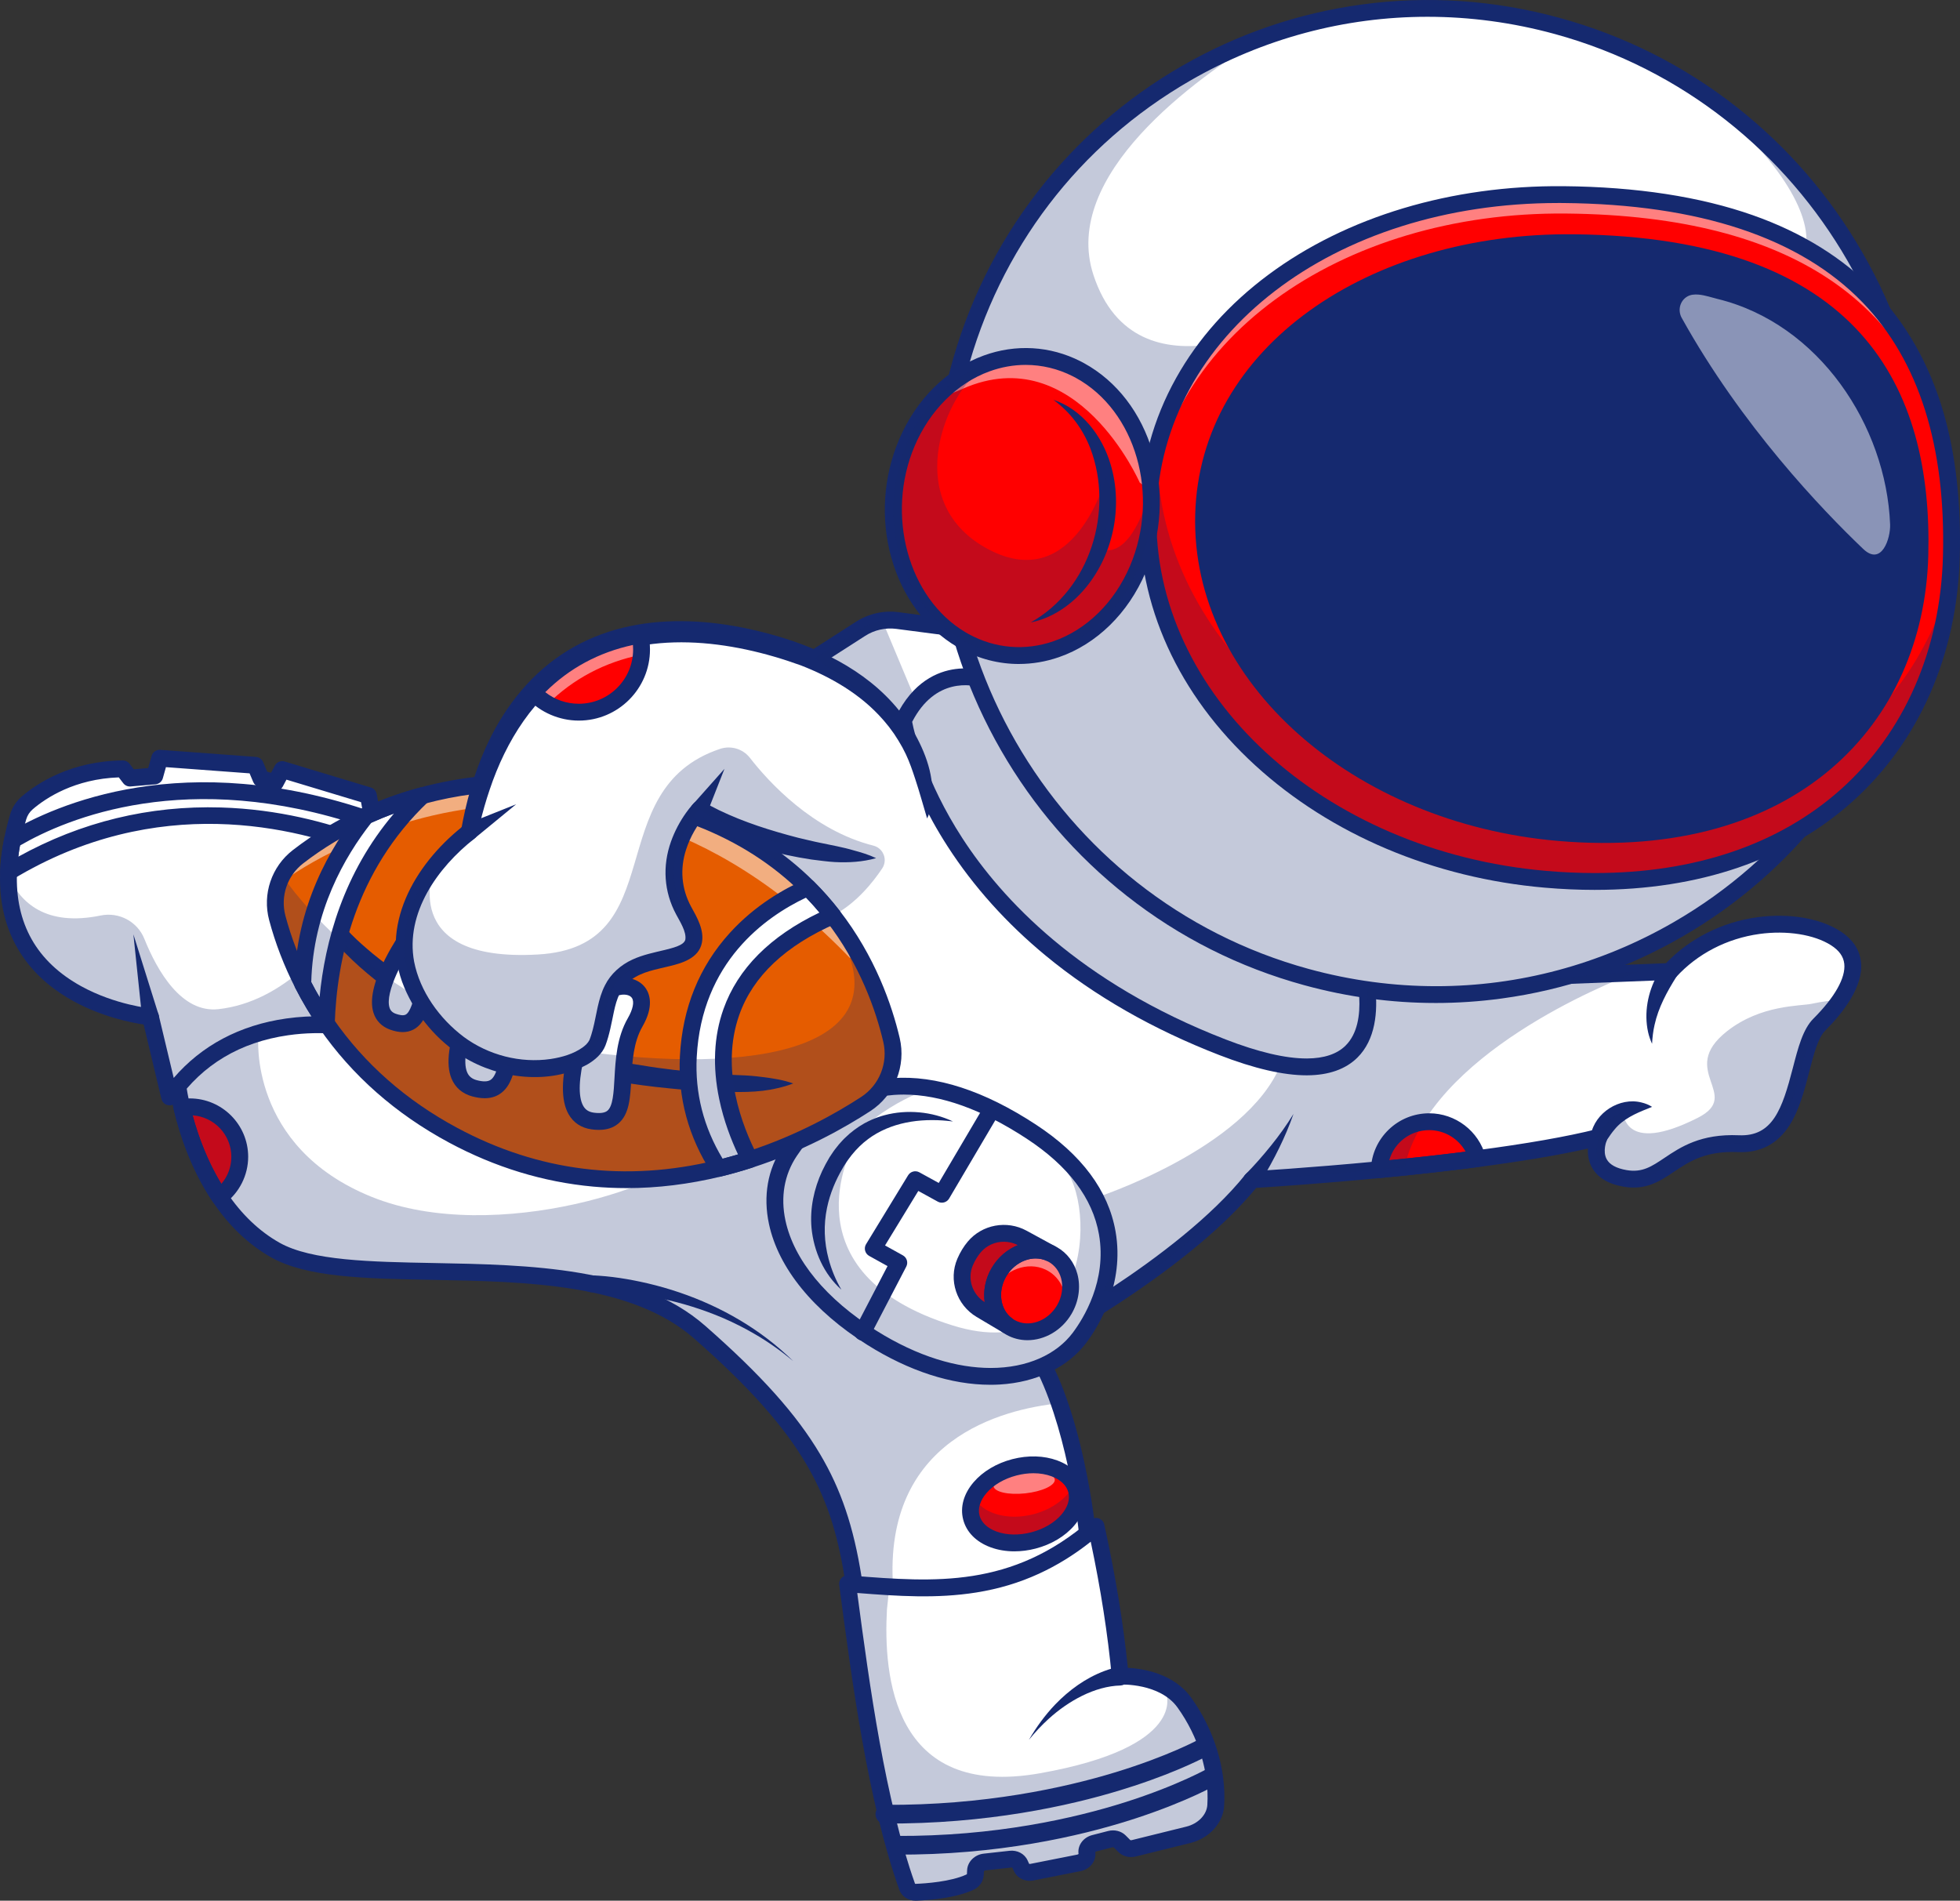 <svg xmlns="http://www.w3.org/2000/svg" viewBox="0 0 2908.75 2821.04" id="astronaut-playing-rugby">
  <rect x="0" y="0" width="2908.75" height="2821.04" fill="#333333" stroke="none"/>
  <path fill="#fff" d="M2730.84,1484.17c-8.89,13.11-19.94,25.66-30.9,36.62-37.86,37.86-22.08,180.88-119.89,176.68s-107.27,62.05-168.26,51.53c-61-10.52-38.91-61-38.91-61-1.88.47-3.78.94-5.7,1.4-49.12,11.88-111.01,21.96-174.57,30.29-36.23,4.76-73.02,8.95-108.27,12.59-12.7,1.31-25.2,2.56-37.41,3.72-105.31,10.09-188.83,14.91-188.83,14.91-50.48,62.82-128.33,122.28-195.39,166.98-71.93,47.98-131.46,78.98-131.46,78.98,4.42,6.57,8.62,13.53,12.61,20.82,10.93,19.92,20.28,42.19,28.25,65.09,31.93,91.67,41.78,193.29,41.78,193.29-138.53,143.01-326.34,81.67-344.91,75.13-.99-.35-1.49-.54-1.49-.54-21.14-141.86-66.15-230.44-229.15-373.46-163.01-143.02-506.9-52.58-629.74-121.89-35.24-19.89-62.17-48.39-82.66-78.92-31.97-47.6-48.26-100.16-55.97-132.71-4.57-19.33-6.12-31.6-6.12-31.6l3.61-12.91,25.16-89.96,592.48-338.11,408.9-54.48,970.57,333.69,102.97-4.06,58.63-2.31,51.89-2.04c58.48-64.26,144.08-78.82,203.69-65.94,16.49,3.55,31,9.22,42.39,16.51,8.19,5.25,14.17,11.04,18.26,17.25,14.61,22.11,5.49,49.31-11.55,74.44Z"></path>
  <path fill="red" d="M355.81,1716.93c0,24.36-11.74,45.97-29.88,59.48-31.97-47.6-48.26-100.16-55.97-132.71,3.82-.6,7.72-.92,11.7-.92,40.95,0,74.14,33.19,74.14,74.14Z"></path>
  <path fill="#15296f" d="M1325.38,2355.48l-56.4-4.27c-.99-.35-1.49-.54-1.49-.54-21.14-141.86-66.15-230.44-229.15-373.46-163.01-143.02-506.9-52.58-629.74-121.89-35.24-19.89-62.17-48.39-82.66-78.92-31.97-47.6-48.26-100.16-55.97-132.71-4.57-19.33-6.12-31.6-6.12-31.6l3.61-12.91c29.98-24.86,69.55-49.85,115.94-60.83,0,0-15.22,163.97,168.16,238.05,183.38,74.08,461.12-20.76,482.62-74.3l156.17-37.24s-25.47,312.43,353.51,352.83c10.93,19.92,20.28,42.19,28.25,65.09-84.93,8.76-261.6,53.28-246.73,272.69Z" opacity=".25"></path>
  <ellipse cx="1519.56" cy="2232.07" fill="red" rx="80.61" ry="56.08" transform="rotate(-14.56 1519.277 2231.765)"></ellipse>
  <ellipse cx="1519.99" cy="2200.69" fill="#fff" opacity=".5" rx="45.75" ry="15.77" transform="rotate(-6.15 1520.733 2201.7)"></ellipse>
  <path fill="#15296f" d="M1594.07,2202.95c-9.33,19.64-31.64,37.02-60.42,44.49-38.6,10.02-75.7-1.16-88.61-25.15-4.64,9.77-6.09,20.09-3.51,30.05,7.78,29.98,49.03,45.21,92.11,34.02,43.09-11.19,71.71-44.56,63.92-74.54-.81-3.12-2-6.07-3.51-8.86Z" opacity=".25"></path>
  <path fill="red" d="M2192.61,1719.69c-49.28,6.48-99.57,11.89-145.67,16.31,1.58-39.55,34.14-71.13,74.08-71.13,34.26,0,63.1,23.24,71.6,54.82Z"></path>
  <path fill="#15296f" d="M1386.94,2382.35c-.33,0-.66,0-.99,0-69.83-.18-120.76-19.18-122.89-19.99-4.23-1.6-7.27-5.37-7.93-9.85-19.57-131.31-58.23-219.55-225.04-365.91-92.91-81.52-249.47-84.44-387.61-87.01-100.36-1.87-187.04-3.49-240.03-33.38-33.44-18.87-62.67-46.74-86.9-82.84-32.37-48.19-49.27-100.99-57.75-136.79-4.68-19.76-6.29-32.39-6.36-32.92-.21-1.65-.08-3.33.36-4.93l28.76-102.87c.89-3.17,2.99-5.86,5.84-7.49l592.48-338.11c1.4-.8,2.94-1.32,4.54-1.53l408.9-54.48c1.92-.26,3.88-.06,5.71.57l968.35,332.93,206.01-8.12c35.19-36.81,83-60.96,135.24-68.19,46.93-6.49,92.99,1.18,123.21,20.52,18.53,11.86,28.95,27.3,30.97,45.88,3.94,36.34-26.68,75.41-53.06,101.79h0c-10.75,10.75-17.09,35.3-23.8,61.3-6.81,26.38-14.53,56.28-29.14,79.15-17.8,27.87-43.49,41.29-76.33,39.88-48.54-2.08-72.38,13.91-95.44,29.37-20.31,13.62-41.3,27.7-74.41,21.99-23.2-4-39.13-13.77-47.35-29.04-5.04-9.36-6.16-19.18-5.71-27.57-42.95,9.68-97.44,18.87-162.38,27.38-43.94,5.78-93.09,11.28-146.11,16.36-89.09,8.53-163.44,13.36-183.8,14.61-44.32,53.76-112.26,110.96-202.01,170.1-49.76,32.78-93.16,57.31-113.31,68.35,24.46,40.74,44.67,97.32,60.12,168.47,12.56,57.8,17.02,102.99,17.21,104.88.35,3.65-.91,7.27-3.46,9.9-34.62,35.74-75.14,62.07-120.44,78.26-35.86,12.82-74.71,19.31-115.49,19.31ZM1278.69,2341.25c15.63,4.91,56.85,16.09,108.2,16.1h.05c84.77,0,156.69-28.86,213.88-85.82-3.66-31.51-23.9-184.43-79.93-267.68-1.99-2.95-2.62-6.61-1.74-10.06.88-3.45,3.18-6.36,6.34-8.01,2.2-1.15,221.11-116.08,322.88-242.7,2.21-2.76,5.49-4.45,9.02-4.65.83-.05,84.52-4.93,188.37-14.88,52.72-5.05,101.58-10.52,145.24-16.26,74.16-9.72,134.34-20.29,178.87-31.42,4.62-1.15,9.5.42,12.58,4.06,3.08,3.64,3.82,8.71,1.91,13.08-.04.09-6.46,15.59.06,27.53,4.42,8.09,14.35,13.52,29.52,16.14,23.25,4.01,37.08-5.27,56.24-18.12,23.93-16.05,53.72-36.02,110.44-33.58,49.99,2.11,64.18-38.32,80.18-100.3,7.59-29.39,14.76-57.15,30.33-72.73h0c31.83-31.83,48.12-60.74,45.88-81.42-1.17-10.83-7.58-19.83-19.59-27.52-24.98-15.99-65.72-22.43-106.31-16.81-48.27,6.68-92.23,29.45-123.79,64.13-2.25,2.48-5.41,3.94-8.75,4.08l-213.49,8.41c-1.54.06-3.09-.17-4.56-.67l-967.78-332.73-403.56,53.76-585.9,334.35-26.67,95.39c.66,4.35,2.33,14.35,5.54,27.89,8,33.79,23.9,83.53,54.18,128.62,22.03,32.83,48.42,58.06,78.43,75,47.48,26.79,135.27,28.42,228.21,30.16,142.42,2.66,303.84,5.67,403.63,93.22,82.86,72.7,135.38,131.36,170.28,190.19,31.3,52.75,49.96,107.91,61.83,183.25ZM2699.94,1520.79h0,0Z"></path>
  <path fill="#fff" d="M1493.28,1031.93l-189.35,93.44-153.96-110.48,59.92-38.46,67.38-43.23c9.8-6.28,20.75-10.35,32.1-12.01,7.37-1.1,14.91-1.18,22.42-.2l126.89,16.57,34.6,94.36Z"></path>
  <path fill="#15296f" d="M1303.93,1137.87c-2.57,0-5.13-.79-7.29-2.34l-153.96-110.48c-3.37-2.41-5.32-6.34-5.21-10.48s2.26-7.96,5.74-10.2l127.3-81.69c18.62-11.95,40.95-16.95,62.89-14.09l126.89,16.57c4.62.6,8.51,3.72,10.12,8.09l34.6,94.36c2.2,6-.48,12.69-6.2,15.51l-189.35,93.44c-1.75.86-3.64,1.29-5.53,1.29ZM1172.22,1015.47l132.91,95.37,172.56-85.15-28.13-76.71-119.38-15.59c-16.1-2.1-32.49,1.57-46.15,10.34l-111.8,71.75Z"></path>
  <path fill="#fff" d="M551.56,1207.23l-.8,10.51-3.04,39.99-4.91,64.6-15.47,203.27v.05s-.23-.05-.68-.14c-9.82-1.98-123.86-23-217.19,43.82-20.74,14.84-40.45,34.02-57.77,58.71l-4.2-17.56-24.2-101.27s-213.77-19.02-210.77-209.05c.03-1.94.08-3.9.16-5.88.56-14.73,2.41-30.48,5.74-47.28,2.17-11.01,4.98-22.48,8.48-34.43,2.4-8.22,7.18-15.56,13.7-21.13,19.62-16.74,67.45-49.53,141.73-50.31l10.46,13.67,36.81-3.15,7.36-26.29,141.97,10.52,8.41,19.98,21.23,5.67,10.32-19.34,127.83,38.6,4.82,26.44Z"></path>
  <path fill="#15296f" d="M542.81,1322.34l-15.47,203.27h0c-45.32-5.73-127.19-5.69-217.87,43.74-20.32,11.06-41.08,24.62-61.96,41.15l-24.2-101.27s-213.77-19.02-210.77-209.05c17.79,39.89,55.86,75.25,136.82,58.63,27.17-5.58,54.52,8.88,64.87,34.62,18.99,47.23,55.02,110.6,110.1,104.37,95.25-10.76,168.13-92.4,218.49-175.46Z" opacity=".25"></path>
  <path fill="#15296f" d="M12.69,1306.8c-2.19,0-4.39-.58-6.35-1.73-3.96-2.33-6.32-6.65-6.14-11.24.59-15.69,2.6-32.26,5.97-49.24.69-3.46,2.81-6.48,5.84-8.29,69.63-41.73,261.93-128.23,542.86-30.36,5.35,1.86,8.78,7.1,8.35,12.75l-3.04,39.99c-.3,3.98-2.49,7.58-5.88,9.68-3.39,2.1-7.58,2.46-11.28.96-103.88-42.12-310.06-93.5-523.87,35.68-1.99,1.2-4.23,1.8-6.46,1.8ZM29.66,1254.91c-1.01,5.61-1.87,11.15-2.55,16.61,93.38-51.66,194.46-76.22,300.84-73.06,85.74,2.55,158.57,22.76,208.59,41.5l1.03-13.52c-259.79-87.34-438.35-11.87-507.9,28.48Z"></path>
  <path fill="#15296f" d="M251.7,1640.56c-.78,0-1.56-.07-2.34-.22-4.83-.92-8.67-4.59-9.81-9.37l-26.38-110.42c-18.24-2.69-61.17-11.1-103.99-34.5C57.17,1457.63-3.95,1401.21.2,1293.82c.59-15.68,2.6-32.25,5.97-49.23,2.24-11.37,5.18-23.32,8.74-35.51,3.08-10.56,9.16-19.94,17.59-27.13,22.93-19.56,72.86-52.5,149.71-53.3.04,0,.09,0,.13,0,3.89,0,7.56,1.81,9.93,4.9l6.3,8.23,21.35-1.83,5.03-17.95c1.6-5.73,7.02-9.54,12.96-9.1l141.97,10.52c4.68.35,8.78,3.29,10.6,7.62l6.04,14.33,5.73,1.53,5.65-10.59c2.8-5.26,8.93-7.81,14.64-6.08l127.83,38.6c4.49,1.36,7.84,5.11,8.68,9.73l4.82,26.44c.19,1.05.25,2.12.17,3.19l-24.22,318.43c-.27,3.61-2.1,6.92-5,9.08-2.9,2.16-6.59,2.96-10.13,2.19-.41-.09-43.34-9.12-97.17-1.36-71.09,10.24-126.8,43.46-165.57,98.73-2.37,3.37-6.21,5.32-10.23,5.32ZM176.28,1153.79c-65.43,2.34-107.82,30.34-127.55,47.18-4.71,4.02-8.1,9.25-9.82,15.12-3.35,11.47-6.12,22.69-8.21,33.35-3.12,15.72-4.97,30.96-5.52,45.34-2.92,75.7,29.15,132.55,95.32,168.98,50.71,27.92,103.39,32.98,103.92,33.03,5.34.49,9.79,4.33,11.04,9.54l22.35,93.54c20.65-23.98,45.05-43.53,72.79-58.28,28.25-15.02,59.96-25.09,94.24-29.93,39.53-5.58,73.07-2.92,91.07-.52l23.06-303.23-3.16-17.34-110.7-33.42-5.49,10.29c-2.73,5.13-8.64,7.69-14.25,6.19l-21.23-5.67c-3.73-1-6.8-3.66-8.3-7.23l-5.44-12.93-124.14-9.2-4.6,16.44c-1.41,5.02-5.78,8.64-10.97,9.08l-36.81,3.16c-4.25.36-8.4-1.47-10.99-4.86l-6.6-8.63Z"></path>
  <path fill="#fff" d="M1465,1010.09s-79.84-32.33-124.32,59.39c0,0,45.71,319.22,473.77,484.96,299.14,115.82,199.47-152.04,199.47-152.04,0,0-277.53,19.81-548.93-392.32Z"></path>
  <path fill="#15296f" d="M1465,1010.09s-79.84-32.33-124.32,59.39c0,0,45.71,319.22,473.77,484.96,299.14,115.82,199.47-152.04,199.47-152.04,0,0-277.53,19.81-548.93-392.32Z" opacity=".25"></path>
  <path fill="#15296f" d="M1939,1596c-34.4,0-77.81-10.06-129.06-29.9-98.89-38.29-185.71-87.99-258.06-147.71-58.04-47.92-106.94-102.35-145.33-161.79-65.67-101.65-77.75-181.97-78.24-185.34-.35-2.47.04-4.98,1.13-7.23,25.4-52.38,62.11-67.54,88.44-71.03,28.46-3.77,50.88,5.12,51.82,5.5,2.35.95,4.35,2.59,5.75,4.71,138.55,210.39,278.19,304.38,370.93,346.19,99.28,44.75,166,40.59,166.66,40.54,5.53-.4,10.67,2.91,12.61,8.11,1.78,4.8,43.09,118.1-11.26,171.73-17.43,17.2-42.43,26.03-74.31,26.22-.35,0-.71,0-1.07,0ZM1353.71,1071.39c3.17,16.61,19.21,87.49,74.61,172.84,58.28,89.77,173.36,214.43,390.65,298.56,48.35,18.72,88.72,28.21,120.01,28.21.3,0,.6,0,.9,0,25.13-.15,44.28-6.54,56.91-18.99,35.69-35.18,16-111.66,8.16-136.95-23.17-.3-85.14-5.13-168.85-42.87-61.1-27.54-121.35-67.08-179.06-117.52-70.93-62-138.25-140.75-200.13-234.14-14.33-4.34-68.92-15.61-103.21,50.86Z"></path>
  <path fill="#fff" d="M1602.02,1985.62c-47.32,63.1-167.21,88.34-308.03,0-137.5-86.26-172.58-200.87-122.1-276.58,44.32-66.46,103.59-98.06,172.54-96.91,56.49.93,119.49,23.81,186.07,67.46,32.99,21.63,57.6,44.51,75.41,67.78,67.96,88.75,37.19,183.46-3.9,238.25Z"></path>
  <path fill="#15296f" d="M1602.02,1985.62c-47.32,63.1-167.21,88.34-308.03,0-137.5-86.26-172.58-200.87-122.1-276.58,44.32-66.46,103.59-98.06,172.54-96.91l30.95,5.35s-100.01,32.85-139.4,116.63l29.6-32s-102.67,187.19,148.6,265.26c209.38,65.05,216.75-196.81,156.8-243.08l34.93,23.08c67.96,88.75,37.19,183.46-3.9,238.25Z" opacity=".25"></path>
  <path fill="red" d="M1579.51,1943.68c-17.42,29.81-53.28,41.59-80.09,26.31-1.42-.82-2.8-1.69-4.11-2.62-23.44-16.54-29.37-50.82-12.87-79.05,16.63-28.46,50.06-40.49,76.38-28.23,1.25.58,2.49,1.22,3.72,1.92,26.81,15.29,34.41,51.86,16.98,81.67Z"></path>
  <path fill="#fff" d="M1475.07,1912.51c16.63-28.46,50.06-40.49,76.38-28.23,1.25.58,2.49,1.22,3.72,1.92,18.98,10.82,28.32,32.31,25.97,54.52,15.27-29.23,7.32-63.92-18.61-78.71-1.22-.7-2.46-1.34-3.72-1.92-26.32-12.26-59.75-.23-76.38,28.23-5.1,8.72-8.05,18.01-9.01,27.18.52-1,1.07-2,1.65-2.99Z" opacity=".5"></path>
  <path fill="red" d="M1482.44,1888.32c-16.5,28.23-10.57,62.51,12.87,79.05l-39.52-23.47c-24.53-14.56-34.69-44.77-23.5-70.78,3.65-8.48,8.18-15.95,13.6-22.4,17.51-20.81,47.63-26.2,71.61-13.14l41.31,22.51c-26.32-12.26-59.75-.23-76.38,28.23Z"></path>
  <path fill="#15296f" d="M1482.44,1888.32c-16.5,28.23-10.57,62.51,12.87,79.05l-39.52-23.47c-24.53-14.56-34.69-44.77-23.5-70.78,3.65-8.48,8.18-15.95,13.6-22.4,17.51-20.81,47.63-26.2,71.61-13.14l41.31,22.51c-26.32-12.26-59.75-.23-76.38,28.23Z" opacity=".25"></path>
  <path fill="#15296f" d="M1469.64,2055.3c-57.72,0-120.41-20.27-182.29-59.09-80.21-50.32-132.1-114.04-146.13-179.42-8.95-41.71-1.94-81.37,20.27-114.68l10.4,6.93-10.4-6.93c20.87-31.3,45.45-55.84,73.07-72.94,27.32-16.91,57.78-26.67,90.53-29.01,64.05-4.57,135.47,18.64,212.27,68.99,67.76,44.43,107.53,97.79,118.18,158.61,13.76,78.53-25.85,141.81-43.53,165.38-27.03,36.04-73.77,58.56-128.22,61.77-4.68.28-9.41.41-14.17.41ZM1341.1,1624.58c-4.79,0-9.53.17-14.23.5-58.52,4.18-107.16,34.76-144.58,90.89-18.38,27.56-24.13,60.61-16.63,95.57,12.59,58.73,60.53,116.79,134.97,163.49,62.07,38.94,120.49,55.31,169.61,55.32,54.64,0,97.79-20.25,121.78-52.23,15.72-20.96,50.98-77.15,38.9-146.06-9.42-53.74-45.51-101.53-107.27-142.02-66.32-43.48-127.65-65.46-182.55-65.46Z"></path>
  <path fill="#e55c00" d="M1284.91,1638.54c-38.43,25.06-98.1,58.57-171.99,82.46-14.87,4.82-30.32,9.23-46.29,13.11-112.38,27.32-250.47,28.04-394.27-49.26-88.08-47.35-147.71-107.49-188.06-165.74-13.79-19.91-25.31-39.59-34.96-58.47-19.09-37.39-30.75-71.61-37.82-98.1-4.88-18.29-3.55-37.21,3.09-54.1,3.98-10.13,9.86-19.53,17.48-27.63,3.09-3.31,6.49-6.4,10.16-9.24,23.68-18.33,57.43-40.75,100.84-60.56,24.85-11.35,52.87-21.83,83.96-30.21,103.68-27.89,241.69-32.29,411.27,33.44,68.04,26.38,120.4,62.85,160.68,102.98,13.67,13.62,25.95,27.67,36.98,41.88.9,1.16,1.8,2.32,2.67,3.49,11.13,14.64,20.95,29.43,29.6,44.1,29.94,50.7,46.07,100.01,54.72,136.64,8.64,36.61-6.56,74.68-38.07,95.22Z"></path>
  <path fill="#fff" d="M1268.27,1406.68l-6.65,15.51c-415.59-432.5-838.4-116.57-838.4-116.57l8.88-24.81c3.09-3.31,6.49-6.4,10.16-9.24,23.68-18.33,57.43-40.75,100.84-60.56,24.85-11.35,52.87-21.83,83.96-30.21,103.68-27.89,241.69-32.29,411.27,33.44,68.04,26.38,120.4,62.85,160.68,102.98,13.67,13.62,25.95,27.67,36.98,41.88.9,1.16,1.8,2.32,2.67,3.49,11.13,14.64,20.95,29.43,29.6,44.1Z" opacity=".5"></path>
  <path fill="#15296f" d="M514,1378.94c9.67,10.66,20.48,20.58,31.43,29.94,10.73,9.33,23.31,19.06,34.89,27.42,61.53,44.79,131.42,78.33,203.2,103.31,47.59,16.24,96.91,28.78,146.44,37.82,0,0,5.52,1.05,5.52,1.05,0,0,2.76.53,2.76.53,4.18.66,10.16,1.58,13.88,2.17,30.27,5.16,64.4,8.85,94.95,11.57,0,0,2.81.27,2.81.27,0,0,2.81.18,2.81.18,12.74.69,32.29,2.29,45.04,2.6,11.34.35,22.57,1.22,33.86,2.77,15.44,1.82,30.58,4.23,45.57,9.51-7.5,3.04-15.08,5.07-22.68,6.85-29.6,7.35-61.63,6.12-91.9,5.02-2.97-.11-11.9-.37-14.39-.46-18.19-1.27-36.45-2.03-54.58-4.1-109.23-10.42-218-37.47-316.74-85.92-29.42-14.5-58.38-31.12-85.42-49.69-15.61-10.56-32.12-23-46.52-35.16-14.97-12.58-29.37-26.04-42.45-40.59-2.73-3.09-5.37-6.11-7.97-9.44-4.24-5.45-3.25-13.3,2.19-17.53,5.36-4.18,13.04-3.24,17.31,1.89h0Z"></path>
  <path fill="#fff" d="M1112.93 1721c-14.87 4.82-30.32 9.23-46.29 13.11-26.52-41.09-48.74-96.84-45.13-165.99 8.21-156.95 121.4-226.12 177.51-250.9 13.67 13.62 25.95 27.67 36.98 41.88-232.77 101.42-157.06 296.24-123.06 361.9ZM627.07 1180.79c-113.12 107.26-139.81 244.35-142.76 338.32-13.79-19.91-25.31-39.59-34.96-58.47 1.96-110.12 50.24-195.09 93.75-249.63 24.85-11.35 52.87-21.83 83.96-30.21ZM876.38 1500.81s-66.25 153.54 3.15 163.01 26.29-82.66 63.1-146.49c36.81-63.84-44.17-72.25-66.25-16.51ZM721.45 1453.14s-84.88 144.09-17.19 162.13 36.39-78.74 80.87-137.49c44.48-58.75-34.82-77.19-63.68-24.64ZM608.06 1386.55s-78.37 110.73-24.87 129.89c53.49 19.17 34.75-61.18 74.68-105.66 39.93-44.48-22.92-64.76-49.81-24.23Z"></path>
  <path fill="#15296f" d="M1284.91,1638.54c-38.43,25.06-98.1,58.57-171.99,82.46-14.87,4.82-30.32,9.23-46.29,13.11-112.38,27.32-250.47,28.04-394.27-49.26-88.08-47.35-147.71-107.49-188.06-165.74-13.79-19.91-25.31-39.59-34.96-58.47-19.09-37.39-30.75-71.61-37.82-98.1-4.88-18.29-3.55-37.21,3.09-54.1l8.6-2.82s139.24,206.23,406.36,249.35c267.12,43.12,504.79,10.52,421.71-157.75-8.7-17.6-12.6-28.76-12.63-34.64,49.59,65.19,73.17,133.51,84.32,180.74,8.64,36.61-6.56,74.68-38.07,95.22Z" opacity=".25"></path>
  <path fill="#15296f" d="M888.84 1677c-3.46 0-7.12-.26-10.99-.79-15.14-2.06-26.93-9.87-34.1-22.58-11.43-20.24-11.14-53.33.85-98.34 8.26-30.99 19.13-56.69 20.23-59.26 9.86-24.71 31.69-42.19 55.65-44.54 16.45-1.62 30.81 4.46 38.42 16.25 5.27 8.18 11.58 26.31-5.43 55.81-13.54 23.48-15.14 52.4-16.56 77.92-1.57 28.24-2.92 52.63-19.55 66.35-7.43 6.13-16.82 9.16-28.51 9.16ZM887.86 1505.76c-.17.41-11.17 26.09-19.18 56.25-9.89 37.25-11.01 65.43-3.16 79.33 3.32 5.88 8.31 9.08 15.7 10.09 9.53 1.3 16.33.33 20.22-2.88 8.19-6.76 9.31-27.01 10.5-48.45 1.49-26.91 3.35-60.39 19.86-89.03 7.47-12.96 9.75-24.09 6.08-29.78-2.43-3.76-8.03-5.61-14.97-4.92-11.24 1.1-27.12 9.37-34.92 29.04-.05.12-.09.23-.14.35h0ZM876.38 1500.81h.01-.01ZM719.27 1629.99c-5.57 0-11.63-.88-18.23-2.64-14.76-3.93-25.49-13.15-31.02-26.65-8.81-21.51-4.41-54.3 13.1-97.46 12.05-29.71 26.05-53.86 27.46-56.27 12.86-23.29 36.68-37.92 60.77-37.25 16.52.45 30.02 8.27 36.09 20.92 4.21 8.77 8.21 27.54-12.35 54.7-16.36 21.61-21.56 50.11-26.14 75.25-5.08 27.82-9.46 51.85-27.67 63.4-6.33 4.01-13.62 6.01-22.01 6.01ZM732.22 1459.49c-.22.38-14.33 24.49-26.04 53.42-14.46 35.73-19.08 63.54-13.02 78.32 2.56 6.24 7.11 10.04 14.32 11.97 9.29 2.48 16.16 2.37 20.42-.33 8.97-5.68 12.61-25.64 16.46-46.77 4.84-26.51 10.85-59.5 30.81-85.85 9.03-11.93 12.67-22.69 9.74-28.79-1.94-4.04-7.26-6.56-14.24-6.75-11.31-.35-28.08 5.91-38.26 24.46-.06.11-.12.22-.19.33h0ZM721.45 1453.14h.01-.01ZM597.69 1531.87c-5.71 0-11.92-1.22-18.72-3.66-12.39-4.44-20.94-13.14-24.73-25.16-5.86-18.59-.03-45.4 17.34-79.68 11.77-23.24 24.74-41.87 26.17-43.9 12.46-18.67 33.58-29.27 53.85-27.01 14.22 1.58 25.33 9.38 29.7 20.86 3 7.88 5.16 24.31-14.14 45.8-14.31 15.94-20.37 38.34-25.71 58.1-5.88 21.74-11.43 42.27-27.85 50.85-4.84 2.53-10.12 3.79-15.92 3.79ZM618.26 1393.77h0c-19.32 27.34-47.32 79.15-40.18 101.78 1.43 4.52 4.3 7.33 9.31 9.13 4.61 1.65 10.88 3.2 14.64 1.24 6.72-3.51 11.07-19.63 15.29-35.21 5.77-21.34 12.95-47.91 31.24-68.28 8.85-9.85 10.58-17.04 9.38-20.19-.96-2.51-4.45-4.4-9.11-4.92-8.44-.94-21.46 2.73-30.36 16.14-.07.1-.14.21-.21.31ZM608.06 1386.55h0 0Z"></path>
  <path fill="#15296f" d="M929.69,1763.4c-16.63,0-33.15-.75-49.55-2.24-73.69-6.72-145.6-28.69-213.7-65.3-79.21-42.58-143.95-99.65-192.41-169.63-13.18-19.03-25.23-39.18-35.81-59.9-16.59-32.49-29.63-66.32-38.76-100.56-10.33-38.71,3.47-79.56,35.16-104.08,31.14-24.1,65.9-44.98,103.3-62.05,27.52-12.57,56.42-22.97,85.9-30.91,58.91-15.85,121.09-22.17,184.84-18.8,75.57,4,154.37,21.71,234.2,52.66,63.89,24.76,119.4,60.35,164.99,105.78,13.49,13.44,26.28,27.93,38.03,43.07,53.05,68.34,77.83,140.51,89.28,189.02,9.82,41.6-7.62,85.23-43.41,108.56h0c-37.88,24.71-98.99,59.31-174.97,83.88-15.6,5.05-31.48,9.55-47.19,13.37-46.93,11.41-93.8,17.15-139.89,17.15ZM775.47,1173.96c-49.83,0-98.27,6.3-145.16,18.91-28.15,7.59-55.75,17.52-82.02,29.51-35.66,16.28-68.76,36.15-98.38,59.08-23.71,18.34-34.03,48.9-26.3,77.86,8.68,32.54,21.09,64.72,36.87,95.64,10.08,19.73,21.55,38.92,34.1,57.04,46.19,66.7,108,121.16,183.7,161.85,120.55,64.8,250.22,80.99,385.4,48.12,15.11-3.67,30.38-8,45.4-12.86,73.37-23.72,132.4-57.16,169.01-81.04,0,0,0,0,0,0,26.99-17.59,40.14-50.49,32.73-81.87-10.88-46.09-34.41-114.64-84.7-179.44-11.1-14.31-23.18-28-35.92-40.69-43.13-42.97-95.74-76.67-156.38-100.18-89.26-34.6-175.69-51.94-258.35-51.94Z"></path>
  <path fill="#fff" d="M1375.91,1214.76l-65.74,51.13-9.98,7.76c-184.04-11.57-261.86-72.56-261.86-72.56,0,0-69.41,72.56-21.19,155.12,42.9,73.45-32.44,57.31-77.66,81.5-45.22,24.19-36.81,67.31-52.58,109.37s-157.75,73.62-245.03-35.76c-73.14-91.65-36.69-174.41,2.85-225.02,25.28-32.35,51.84-51.56,51.84-51.56,17.15-87.64,49.21-157.19,94.82-206.9,41.74-45.49,94.84-74.38,158.25-85.31,58.55-10.11,125.9-4.89,201.24,16.68,246.09,70.46,225.05,255.55,225.05,255.55Z"></path>
  <path fill="#15296f" d="M1309.28,1288.85c-14.75,22.13-39.26,52.08-72.69,69.91-26.88-33.84-85.83-93.94-200.33-155.34,1.3-1.54,2.07-2.33,2.07-2.33,0,0,77.82,61,261.86,72.56l9.98-7.76c3.83,6.87,3.98,15.64-.89,22.96Z" opacity=".25"></path>
  <ellipse cx="2124.84" cy="744.32" fill="#fff" rx="725.68" ry="732.8" transform="rotate(-24.35 2125.046 744.334)"></ellipse>
  <path fill="#15296f" d="M2507.08,124.67s0,0,0,0c255.15,200.9,202.22,343.19,16.09,269.07-186.13-74.12-601.71,74.42-601.71,74.42,0,0-234.81,135.11-298.77-60.15-48.55-148.23,151.86-291.68,251.22-352.19-214.75,78.12-388.81,257.08-451.79,496.23-102.66,389.85,128.74,791.96,516.84,898.15,388.1,106.19,785.95-123.76,888.61-513.6,83.86-318.45-55.2-645.09-320.49-811.92Z" opacity=".25"></path>
  <path fill="#15296f" d="M2130.33,1488.64c-65.3,0-130.45-8.81-194.68-26.38-96.49-26.4-185.09-70.99-263.35-132.54-75.58-59.44-138.37-132.11-186.64-215.98-48.26-83.87-79.57-174.74-93.06-270.06-13.96-98.71-8.1-197.89,17.42-294.8,25.56-97.04,69.29-186,130-264.4,58.64-75.73,130.54-138.44,213.71-186.41,82.96-47.85,172.97-78.6,267.52-91.42,97.89-13.27,196.39-6.62,292.77,19.75,96.49,26.4,185.09,70.99,263.35,132.54,75.58,59.44,138.37,132.11,186.64,215.98,48.26,83.87,79.57,174.74,93.06,270.06,13.96,98.71,8.1,197.89-17.42,294.8-25.55,97.04-69.29,186-130,264.4-58.64,75.73-130.54,138.44-213.71,186.41-82.96,47.85-172.97,78.6-267.52,91.42-32.66,4.43-65.4,6.64-98.09,6.64ZM2118.39,24.91c-122.55,0-243.33,32.03-352.16,94.8-165.25,95.3-283.16,249.97-332.02,435.52-100.76,382.62,127.15,778.69,508.05,882.91,62.55,17.11,126.03,25.58,189.04,25.58,122.55,0,243.33-32.03,352.16-94.8,165.25-95.3,283.16-249.97,332.02-435.52,100.76-382.62-127.15-778.69-508.05-882.91-62.55-17.11-126.03-25.58-189.04-25.58Z"></path>
  <path fill="red" d="M2895.94,825.75c-7.35,280.62-214.18,512.9-602.27,479.3-332.82-28.82-597.22-265.01-589.87-545.62,7.35-280.62,283.36-473.64,616.49-470.59,465.85,4.27,583,256.29,575.64,536.91Z"></path>
  <path fill="#15296f" d="M2309.72,1207.32c-333.72-28.93-598.95-265.28-592.25-546.21-7.76,30.07-12.24,61.48-13.08,94.08-7.33,281.35,258.13,518.21,592.23,547.17,382.69,33.17,589.76-190.91,603.91-465.53-52.53,229.02-253.42,399.74-590.81,370.49Z" opacity=".25"></path>
  <path fill="#fff" d="M2324.06,316.94c346.95,3.3,501.72,142.21,555.76,327.94-46.05-199.74-197.47-352.72-559.53-356.04-333.14-3.05-609.14,189.97-616.49,470.59-.21,8.11-.19,16.17.05,24.2,9.66-278.63,286.42-469.86,620.22-466.69Z" opacity=".5"></path>
  <path fill="#15296f" d="M2861.7,824.43c-6.51,248.64-195.1,454.12-549.28,423.71-303.74-26.08-545.19-235.81-538.68-484.45,6.51-248.64,258.26-419.22,562.27-415.97,425.13,4.55,532.2,228.06,525.69,476.71Z"></path>
  <path fill="#15296f" d="M2366.76,1320.78c-24.16,0-48.9-1.09-74.17-3.28-164.82-14.27-317.48-78.77-429.86-181.62-114.17-104.49-175.06-238.3-171.43-376.79,1.84-70.4,20.07-137.05,54.16-198.11,32.59-58.36,78.67-109.92,136.95-153.26,116-86.25,271.59-132.89,437.99-131.38,108.07.99,202.59,15.49,280.93,43.08,73.01,25.72,133.89,63.48,180.94,112.22,46.9,48.59,81.18,109.24,101.89,180.28,18.19,62.4,26.36,134.45,24.27,214.15l-12.5-.33,12.5.33c-3.83,146.13-60.63,275.46-159.93,364.18-96.26,85.99-227.18,130.52-381.73,130.52ZM2312.36,301.3c-333.55,0-589.19,196.05-596.06,458.45-7.08,270.09,247.01,504.15,578.45,532.84,24.53,2.12,48.55,3.18,71.97,3.18,148.34,0,273.55-42.36,365.13-124.17,94.11-84.07,147.95-207.02,151.6-346.19,4.28-163.43-35.8-290.07-119.15-376.42-92.79-96.14-242.22-145.82-444.11-147.67-2.59-.02-5.24-.04-7.82-.04Z"></path>
  <path fill="#fff" d="M2520.73,437.25c9.62.83,19.91,4.43,28.02,6.4,150.69,36.69,250.44,188.12,256.28,334.66.81,20.3-12.42,62.7-39.99,36.4-60.89-58.07-180.42-182.8-269.32-342.98-6.25-11.27-2.53-25.47,8.44-31.71,4.79-2.73,10.55-3.29,16.57-2.77Z" opacity=".5"></path>
  <path fill="red" d="M1345.88,657.07c-46.41,109.07-10.22,238.43,80.71,292.18,1.65.98,3.32,1.92,5,2.84,94.59,51.89,209.61,3.93,256.87-107.12,16.01-37.63,22.2-77.66,19.69-116.17-.1-1.51-.21-3.04-.34-4.55h-.01c-6.08-73.41-43.77-140.69-105.05-174.29-1.68-.91-3.37-1.82-5.06-2.67-44.86-22.75-93.9-23.54-137.91-6.16-26.66,10.52-51.47,27.69-72.39,50.68-16.64,18.23-30.81,40.13-41.51,65.27Z"></path>
  <path fill="#fff" d="M1387.39,591.8c10.59-2.5,24.29-7.3,41.65-14.91,169-74.15,262.35,139.31,262.35,139.31l16.76,12.61c-.1-1.51-.21-3.04-.34-4.55h-.01c-6.08-73.41-43.77-140.69-105.05-174.29-1.68-.91-3.37-1.82-5.06-2.67-44.86-22.75-93.9-23.54-137.91-6.16-26.66,10.52-51.47,27.69-72.39,50.68Z" opacity=".5"></path>
  <path fill="#15296f" d="M1512.09,985.5c-29.82,0-59.34-7.54-86.52-22.45-2-1.1-3.76-2.1-5.38-3.06-46.81-27.67-81.45-74.82-97.52-132.75-15.98-57.62-11.83-119.8,11.7-175.07,12.83-30.13,30.53-56.38,52.62-78.01,21.48-21.03,46-36.66,72.88-46.46,47.59-17.35,98.54-14.35,143.45,8.42,1.63.82,3.41,1.76,5.43,2.87,48.68,26.7,84.92,73.86,102.04,132.8,16.99,58.48,13.14,121.73-10.85,178.07-25.71,60.4-72.51,106.15-128.4,125.5-19.54,6.77-39.57,10.12-59.46,10.12ZM1522.2,541.59c-18.02,0-36.15,3.19-53.75,9.6-48.08,17.52-88.56,57.9-111.06,110.77-43.48,102.14-9.58,226.19,75.56,276.52,1.39.83,2.9,1.69,4.65,2.64,39.04,21.41,83.71,25.19,125.78,10.62,49.23-17.05,90.63-57.75,113.58-111.67,44.75-105.13,8.76-230.36-80.21-279.16-1.75-.96-3.29-1.77-4.68-2.47-22.1-11.21-45.89-16.85-69.86-16.85Z"></path>
  <path fill="#15296f" d="M1563.3,593.44c42.3,13.77,72.43,53.64,84.79,95.4,19.43,64.16,3.56,138.21-40.96,188.27-14.59,16.45-32.6,30.18-52.74,38.96-8.01,3.42-16.27,6.1-24.68,7.72,88.35-49.46,123.42-165.67,88.54-258.01-11.18-29.03-29.69-53.96-54.96-72.33h0Z"></path>
  <path fill="#15296f" d="M1345.88,657.07c-46.41,109.07-10.22,238.43,80.71,292.18,1.65.98,3.32,1.92,5,2.84,94.59,51.89,209.61,3.93,256.87-107.12,16.64-39.11,22.67-80.82,19.35-120.73h-.01s-25.63,109.93-76.44,90.26c0,0,31.59-68.42,9.78-105.8,0,0-45.69,174.19-173.75,106.87-128.07-67.32-68.69-222.45-13.25-265.85,5-3.92,6.7-6.74,5.64-8.6-47.83,18.87-89.72,59.15-113.9,115.95Z" opacity=".25"></path>
  <path fill="#15296f" d="M1300.2,1273.66c-20,5.69-40.73,6.84-61.36,5.82-10.07-.49-24.74-2.58-34.75-3.79-49.24-7.54-98.6-20.46-142.67-44.41-9.26-4.99-18.39-10.7-26.82-17.11-1.17-.94-2.85-2.26-3.97-3.23,0,0,16.74-1.2,16.74-1.2-13.04,14.8-23.06,32.43-29.16,51.19-9.34,28.52-6.94,58.21,7.4,84.69,8.68,15.7,19.79,34.58,16,53.84-4.51,22.66-29.11,30.04-48.09,34.53-20.14,5.05-39.63,7.89-56.31,19.86-16.05,11.24-22.1,28.56-26.14,47.75-3.41,15.93-6.43,34.01-12.51,49.97-4.88,12.64-15.76,21.87-27.09,28.43-56.09,30.39-130.49,21.48-183.59-11.18-39.11-24.17-70.09-61.04-87.92-103.4-37.98-90.51,15.06-181.58,85.61-238.02.92-.72,2.7-2.09,3.64-2.78,0,0-4.94,7.73-4.94,7.73,7.29-41.21,18.55-82.12,35.82-121.01,24.54-55.3,61.97-105.63,112.71-139.5,101.61-68.54,232.91-57.58,344.08-20.28,73.87,25.31,142.86,68.65,181.4,138.69,18.06,32.85,31.1,71.35,22.84,109-1.18,5.29-2.73,10.57-5.22,15.52-5.78-19.07-11.29-39.51-17.52-58.21-4.17-12.73-8.42-25.35-14.18-37.43-.92-1.92-3.9-7.64-4.94-9.73-3.79-6.91-7.96-13.59-12.32-20.16-1.83-2.55-5.61-7.65-7.51-10.28-1.6-1.93-5.39-6.57-6.93-8.44-.56-.73-1.75-2.09-2.39-2.75-32.46-37.02-76.04-62.49-121.68-80.23-103.83-37.6-230.41-54.7-329.13,4.49-66.2,39.36-108.51,108.04-132.51,179.81-5.67,16.57-10.45,33.58-14.59,50.59,0,0-3.4,14.72-3.4,14.72,0,0-.14.62-.14.62-.69,3-2.47,5.48-4.81,7.12-54.38,42.72-102.62,110.33-89.25,182.44,8.73,44.46,37.73,84.56,73.72,111.7,36.57,27.06,83.93,39.32,128.99,32.74,16.8-2.59,33.52-7.34,47.33-17.11,4.12-3.02,7.91-6.52,10.12-10.96,2.09-5.2,3.65-10.56,5.12-16.15,5.48-21.08,7.53-44.93,17.92-65.12,8.48-17.08,23.62-30.39,40.83-38.25,15.5-7.18,33.25-10.7,48.97-14.49,8.59-2.34,27.75-6.12,29.53-15.31,1.68-11.58-7.87-26.23-13.59-37.01-18.32-33.93-20.64-72-7.76-108.26,5.39-15.13,12.94-29.47,22.22-42.56,2.99-4.18,6.17-8.32,9.58-12.2.54-.61.98-1.11,1.71-1.89,3.69-4.28,9.84-5.2,14.56-2.47,7.21,4.29,15.41,8.7,23,12.37,37.35,18.07,77.27,30.58,117.5,41.03,9.02,2.05,23.72,5.76,32.82,7.49,15.94,3.41,34.07,6.55,49.7,11.25,11.08,2.99,22.19,6.28,33.32,11.53h0Z"></path>
  <path fill="#15296f" d="m1027.68 1194.55 47.46-53.4s-26.16 66.48-26.16 66.48c-2.57 6.52-9.94 9.73-16.46 7.17-8.13-3.01-10.68-13.91-4.84-20.25h0ZM690.19 1223.98l75.77-30.25-63.05 51.78c-5.4 4.43-13.37 3.65-17.8-1.75-5.46-6.41-2.74-16.78 5.09-19.78h0Z"></path>
  <path fill="red" d="M952.1,963.94c0,51.4-41.67,93.07-93.07,93.07-26.66,0-50.7-11.21-67.66-29.17,41.74-45.49,94.84-74.38,158.25-85.31,1.63,6.88,2.48,14.04,2.48,21.41Z"></path>
  <path fill="#fff" d="M951.78,971.66c.21-2.54.32-5.12.32-7.71,0-7.37-.85-14.53-2.48-21.41-63.41,10.93-116.51,39.82-158.25,85.31,6.3,6.67,13.57,12.4,21.59,16.98,37.94-37.39,84.44-62.08,138.83-73.16Z" opacity=".5"></path>
  <path fill="#15296f" d="M859.03 1069.52c-28.92 0-56.89-12.06-76.75-33.09-4.5-4.77-4.56-12.2-.12-17.03 43.88-47.83 99.51-77.83 165.34-89.18 6.5-1.12 12.76 3.01 14.29 9.44 1.87 7.89 2.82 16.07 2.82 24.29 0 58.21-47.36 105.57-105.57 105.57ZM809.21 1027.3c14.12 11.18 31.43 17.22 49.81 17.22 44.43 0 80.57-36.14 80.57-80.57 0-2.24-.09-4.47-.27-6.68-50.69 10.96-94.36 34.47-130.11 70.04ZM1066.63 1746.61c-4.18 0-8.16-2.1-10.5-5.72-34.48-53.42-50.33-111.77-47.11-173.42 3.73-71.3 28.64-132.79 74.02-182.76 37.51-41.3 81.02-65.71 110.92-78.92 4.71-2.08 10.22-1.06 13.87 2.58 13.49 13.44 26.29 27.93 38.03 43.07 2.36 3.05 3.19 7.02 2.23 10.75s-3.58 6.83-7.12 8.37c-75.1 32.72-123.48 78.33-143.79 135.54-28.83 81.22 4.44 165.9 26.83 209.16 1.69 3.26 1.86 7.1.46 10.5-1.4 3.4-4.22 6.01-7.71 7.14-15.6 5.05-31.48 9.55-47.19 13.37-.98.24-1.97.35-2.95.35ZM1196.25 1332.23c-60.83 28.78-154.89 95.79-162.26 236.55-2.79 53.41 10.13 104.17 38.42 151 7.61-1.97 15.23-4.09 22.83-6.36-9.91-21.05-21.07-49.54-27.86-81.99-10.14-48.46-8.03-93.44 6.25-133.69 21.31-60.04 69.23-108.2 142.53-143.32-6.39-7.63-13.05-15.05-19.92-22.18ZM484.3 1531.61c-4.03 0-7.9-1.95-10.28-5.38-13.18-19.03-25.23-39.19-35.81-59.9-.93-1.83-1.4-3.86-1.37-5.91 2.05-115.21 53.6-203.46 96.48-257.2 1.22-1.53 2.79-2.76 4.58-3.57 27.52-12.57 56.42-22.97 85.9-30.91 5.52-1.49 11.36.96 14.16 5.96s1.85 11.25-2.3 15.18c-109.47 103.8-135.94 236.55-138.87 329.64-.17 5.39-3.78 10.07-8.95 11.6-1.17.35-2.36.51-3.54.51ZM461.91 1457.74c3.92 7.55 8.04 15.02 12.35 22.38 7.92-82.38 35.19-184.15 110.41-272.72-11.41 4.21-22.64 8.79-33.65 13.75-39.69 50.42-86.36 131.58-89.1 236.59ZM1280.2 1989.71c-1.94 0-3.92-.46-5.76-1.41-6.12-3.19-8.5-10.74-5.32-16.86l48.02-92.27-27.23-15.13c-2.98-1.65-5.15-4.45-6.02-7.74s-.36-6.79 1.42-9.7l62.36-102.2c3.48-5.7 10.83-7.66 16.69-4.45l28.79 15.81 66.64-113.02c3.51-5.95 11.17-7.93 17.12-4.42 5.95 3.51 7.93 11.17 4.42 17.12l-72.8 123.46c-3.43 5.82-10.87 7.86-16.78 4.61l-28.95-15.9-49.36 80.89 26.48 14.71c5.92 3.29 8.14 10.69 5.02 16.7l-53.63 103.06c-2.23 4.28-6.59 6.73-11.1 6.73Z"></path>
  <path fill="#15296f" d="M1414.19 1664.49c-41.23-5.26-84.6-1.09-119.82 21.87-1.92 1.39-3.89 2.77-5.84 4.11-2.19 1.62-4.54 3.62-6.7 5.3-2.12 1.9-4.18 3.88-6.31 5.76-1.35 1.4-4.64 4.82-5.95 6.16-1.24 1.42-4.3 5.05-5.57 6.53-1.72 2.15-3.51 4.67-5.2 6.88-1.21 1.51-3.72 5.54-4.84 7.19 0 0-1.6 2.41-1.6 2.41l-1.44 2.53c-10.88 18.39-19.26 38.55-23.59 59.5-5.25 25.17-4.33 50.88 2.4 75.99 4.2 15.56 10.33 30.91 18.94 45.4-26.11-23.13-41.01-57.06-44.35-91.73-2.55-28.96 3.66-58.07 15.81-84.33 3.25-6.89 7.08-13.99 11.01-20.52 1.17-1.76 4.39-6.56 5.61-8.38 1-1.64 2.92-3.82 4.07-5.39 1.4-1.76 2.72-3.59 4.21-5.29 2.68-2.84 6.38-7.33 9.3-9.89 8.43-8.33 18.24-15.54 28.52-21.39 3.37-1.69 7.18-3.81 10.66-5.24 5.89-2.67 12.81-5.06 19.06-6.74 33.17-8.9 70.72-5.5 101.64 9.27h0ZM1524.87 1989.14c-10.92 0-21.78-2.67-31.65-8.29-1.89-1.09-3.58-2.16-5.18-3.31-14.08-9.93-23.5-25.31-26.48-43.27-2.92-17.59.67-36.15 10.09-52.26 9.48-16.22 24.06-28.58 41.04-34.81 17.34-6.36 35.6-5.8 51.4 1.56 1.55.72 3.12 1.53 4.64 2.39 14.86 8.47 25.58 22.6 30.18 39.77 5.17 19.32 2.03 40.84-8.62 59.06h0c-14.55 24.89-40.17 39.16-65.43 39.16ZM1536.97 1867.83c-16.68 0-33.9 9.95-43.74 26.8-12.99 22.22-8.92 49.69 9.28 62.53.99.7 1.99 1.34 3.13 2 20.81 11.86 49.12 2.1 63.08-21.78 0 0 0 0 0 0 7.3-12.49 9.51-27.06 6.05-39.97-2.86-10.67-9.4-19.38-18.43-24.53-.9-.52-1.83-.99-2.76-1.42-5.26-2.45-10.9-3.61-16.6-3.61Z"></path>
  <path fill="#15296f" d="M1495.29,1979.87c-2.17,0-4.37-.57-6.37-1.75l-39.52-23.47c-29.88-17.74-42.17-54.91-28.6-86.47,4.11-9.57,9.33-18.15,15.52-25.5,21.25-25.25,57.91-32.01,87.16-16.07l41.32,22.51c5.93,3.23,8.22,10.58,5.18,16.61-3.04,6.03-10.32,8.55-16.44,5.7-20.6-9.6-47.09.6-60.31,23.2h0c-12.99,22.22-8.92,49.69,9.28,62.53,5.49,3.87,6.93,11.38,3.28,17.01-2.39,3.68-6.4,5.7-10.5,5.7ZM1489.7,1843c-12.93,0-25.6,5.48-34.25,15.77-4.6,5.48-8.54,11.97-11.68,19.29-8.5,19.76-.95,43.03,17.54,54.57-2.43-17.09,1.21-35,10.34-50.61,9.08-15.53,22.82-27.52,38.88-33.98-6.61-3.39-13.76-5.03-20.83-5.03ZM1482.44,1888.32h0,0Z"></path>
  <path fill="#fff" d="M1626.64,2265.44c-117.52,93.8-242.2,95.15-368.83,85.23,20.52,155.4,43.75,324.25,88.58,449.99,1.76,4.94,7.04,8.11,13.16,7.87,17.86-.72,55.14-3.58,79.76-14.94,4.8-2.22,7.92-6.54,8.14-11.11l.31-6.23c.31-6.34,6.14-11.8,13.45-12.61l38.38-4.26c6.14-.68,11.79,2.12,13.98,6.94l2.56,5.63c2.38,5.23,8.79,8.03,15.39,6.72l69.61-13.78c7.71-1.53,13.03-8.07,11.91-14.66h0c-1.06-6.28,3.73-12.58,10.99-14.45l23.58-6.07c5.26-1.35,10.72-.06,14.1,3.33l6.87,6.89c3.35,3.36,8.73,4.66,13.95,3.37l81.12-20.07c22.68-5.61,39.33-23.47,40.57-43.52,2.75-44.36-9.37-100.89-46.57-152.69-30.66-42.7-95.25-39.24-95.25-39.24-11.1-118.83-36.18-222.35-35.76-222.34Z"></path>
  <path fill="#15296f" d="M1346.39,2800.65c1.76,4.94,7.04,8.12,13.16,7.87,17.85-.72,55.14-3.59,79.76-14.94,4.8-2.22,7.91-6.54,8.13-11.11l.3-6.23c.32-6.34,6.15-11.81,13.46-12.61l38.38-4.26c6.15-.69,11.79,2.11,13.98,6.93l2.56,5.63c2.37,5.23,8.79,8.03,15.39,6.72l69.61-13.78c7.71-1.53,13.04-8.08,11.92-14.66-.53-3.14.4-6.29,2.37-8.88,1.98-2.6,4.99-4.64,8.62-5.57l23.58-6.07c5.26-1.35,10.73-.06,14.11,3.33l6.87,6.9c3.35,3.36,8.73,4.66,13.96,3.36l81.11-20.07c22.68-5.6,39.33-23.46,40.58-43.52,2.74-44.36-5.54-103.8-46.57-152.68-4.81-5.73-9.72-10.97-14.68-15.79l-12.23,2.8s32.29,78.78-187.09,117.83c-219.39,39.04-232.76-146.04-227.39-243.27.21-3.72,2.52-20.63,2.34-23.85-21.99.56-38.85-12.35-60.79-14.07,20.52,155.4,43.75,324.25,88.58,449.99Z" opacity=".25"></path>
  <path fill="#15296f" d="M1358.88,2821.04c-11.11,0-20.77-6.39-24.26-16.18-46.74-131.12-70.28-309.34-89.19-452.55-.49-3.74.73-7.5,3.32-10.24,2.6-2.74,6.29-4.15,10.05-3.86l6.85.54c121.28,9.54,235.85,18.55,352.72-82.67,2.37-2.09,5.47-3.24,8.66-3.13,5.15.16,9.67,3.45,11.4,8.3.3.85.51,1.72.62,2.59.17.85.62,2.92,1.1,5.08,15.77,72.25,27.07,141.65,33.63,206.49,21.84,1.14,67.97,8.01,94.04,44.32,34.43,47.95,52.25,106.54,48.89,160.75-1.58,25.41-22.16,47.98-50.05,54.88l-81.12,20.07c-9.48,2.35-19.37-.21-25.81-6.68l-6.87-6.89c-.16-.1-1.01-.33-2.13-.05l-23.58,6.07c-.9.23-1.43.65-1.68.91,1.86,13.16-7.65,25.54-21.91,28.36l-69.61,13.78c-12.37,2.45-24.38-3.23-29.19-13.81l-2.36-5.19c-.25-.1-.74-.21-1.43-.13l-38.38,4.26c-1.29.14-2.1.79-2.36,1.12l-.29,5.92c-.46,9.31-6.36,17.68-15.39,21.85-26.19,12.08-64.18,15.26-84.49,16.08-.39.02-.78.02-1.17.02ZM1357.96,2795.9c.21.07.56.16,1.08.13,14.86-.6,51.92-3.14,75.03-13.8.5-.23.79-.51.9-.66l.29-5.94c.61-12.44,11.17-22.94,24.56-24.42l38.38-4.26c11.56-1.28,22.3,4.42,26.74,14.18l2.36,5.19c.3.11.92.25,1.79.08l69.61-13.78c1.02-.2,1.64-.67,1.92-.97-1.77-12.57,6.85-24.53,20.3-27.99l23.58-6.07c9.57-2.46,19.56.07,26.07,6.61l6.87,6.89c.15.09.99.33,2.09.06l81.12-20.07c17.4-4.3,30.19-17.53,31.1-32.16,3.01-48.56-13.12-101.27-44.25-144.62-26.21-36.5-83.87-34.08-84.45-34.05-6.73.34-12.47-4.66-13.09-11.32-5.87-62.86-16.37-130.32-31.25-200.71-24.83,19.61-50.16,35.24-76.96,47.53-29.27,13.42-59.66,22.53-92.92,27.84-58.6,9.36-116.09,5.47-176.61.73,18.4,139.05,41.65,307.58,85.74,431.56ZM1639.11,2264.49c.09,1.17.01,2.34-.22,3.48.26-1.24.31-2.43.22-3.48Z"></path>
  <path fill="#15296f" d="M1663 2501.63c-38.56.95-77.89 23.26-106.79 49.56-10.44 9.49-20.22 19.95-29.28 31.16 10.96-18.91 24.04-36.82 39.05-52.55 20.67-21.48 45.24-39.23 72.88-49.64 7.41-2.73 15.08-5.17 22.95-6.23 7.25-.35 13.4 5.57 13.73 13.22.33 7.65-5.28 14.13-12.54 14.48h0ZM1683.27 2650.51c-6.72 2.21-13.72 4.43-21.02 6.66-75.55 23.04-197.59 50.29-349.92 49.32-7.26-.05-13.11-6.29-13.07-13.95.04-7.66 5.96-13.83 13.23-13.78 148.76.95 267.86-25.56 341.58-47.96 79.94-24.29 125.26-49.14 125.71-49.39 6.42-3.55 14.37-.95 17.75 5.83 3.38 6.78.91 15.15-5.51 18.72-1.73.96-39.79 21.89-108.75 44.56Z"></path>
  <path fill="#15296f" d="M1687.01 2698.31c-2.96.97-5.97 1.95-9.03 2.92-75.36 23.99-197.19 52.38-349.59 51.4-7.26-.05-13.11-6.29-13.07-13.95.04-7.66 5.97-13.83 13.23-13.78 148.68.95 267.47-26.63 340.94-49.93 79.67-25.27 124.74-51.11 125.18-51.37 6.36-3.68 14.35-1.23 17.85 5.47 3.5 6.71 1.18 15.13-5.18 18.82-1.82 1.06-44 25.31-120.34 50.42ZM211.06 1511.76l-13.1-125 37.59 119.93c2.07 6.62-1.61 13.67-8.23 15.74-7.45 2.43-15.51-2.89-16.25-10.68h0ZM2487.97 1449.52c-14.02 22.31-26.82 45.66-32.53 71.72-2.07 8.93-3.13 18.2-3.69 27.94-2.59-5.55-4.58-11.44-5.92-17.42-6.22-28.38-.44-58.94 13.48-84.29 2.56-4.59 5.45-9.07 8.8-13.15 10.63-12.11 28.7 1.81 19.85 15.2h0ZM2360.88 1684.51c6-33.09 42.78-56.44 75.14-48.22 5.57 1.31 10.9 3.43 15.74 6.5-2.13 1-4.2 1.83-6.22 2.61-18.41 7.18-36.85 15.55-49.37 30.9-3.93 4.56-7.43 9.63-10.76 14.66 0 0-.3.42-.3.42-.08.12-.12.14-.2.23-.03.04 0-.06-.02-.08-5.26 15.72-28.01 9.12-24-7h0ZM1848.37 1743.06c13.35-13.48 25.91-27.87 37.84-42.67 12.08-15 23.31-30.62 33.4-47.09-12.09 34.64-28.82 67.63-47.77 99.04-1.32 2.17-2.62 4.26-4.09 6.52-3.78 5.83-11.57 7.49-17.4 3.71-6.71-4.24-7.68-14.02-1.99-19.51h0ZM2046.93 1748.5c-3.18 0-6.26-1.21-8.59-3.42-2.62-2.48-4.04-5.97-3.9-9.58.89-22.4 10.29-43.32 26.47-58.9 16.22-15.63 37.57-24.23 60.1-24.23 39.11 0 73.52 26.35 83.67 64.07.94 3.48.33 7.19-1.67 10.19s-5.2 4.98-8.77 5.45c-43.94 5.78-93.1 11.28-146.11 16.36-.4.04-.8.06-1.19.06ZM2121.01 1677.37c-28.19 0-51.94 18.71-59.29 44.63 40.42-4 78.41-8.24 113.34-12.66-10.64-19.36-31.22-31.98-54.06-31.98ZM1505.45 2302.53c-12.52 0-24.56-2.02-35.42-6.03-21.35-7.88-35.76-22.46-40.59-41.03-4.82-18.57.68-38.32 15.49-55.59 13.72-16 34.1-28.14 57.39-34.18 23.29-6.05 47-5.36 66.77 1.94 21.35 7.88 35.76 22.46 40.59 41.03 4.82 18.57-.68 38.32-15.49 55.59-13.72 16-34.1 28.14-57.39 34.18-10.49 2.73-21.08 4.08-31.34 4.08ZM1533.7 2186.6c-8.15 0-16.62 1.1-25.1 3.3-18.39 4.78-34.26 14.1-44.69 26.26-9.33 10.88-12.98 22.61-10.27 33.03 2.71 10.42 11.6 18.9 25.05 23.86 15.02 5.55 33.43 5.97 51.82 1.2 18.39-4.78 34.27-14.1 44.69-26.26 9.33-10.88 12.98-22.61 10.27-33.03h0c-2.71-10.42-11.6-18.9-25.05-23.86-8.1-2.99-17.19-4.5-26.73-4.5ZM325.94 1788.91c-.7 0-1.41-.06-2.11-.18-3.37-.58-6.36-2.51-8.27-5.35-32.37-48.2-49.28-100.99-57.76-136.8-.8-3.39-.16-6.96 1.79-9.85 1.94-2.89 5-4.84 8.44-5.38 4.5-.71 9.1-1.07 13.64-1.07 47.77 0 86.64 38.87 86.64 86.64 0 27.24-13.05 53.22-34.91 69.51-2.17 1.62-4.8 2.48-7.47 2.48ZM285.85 1655.42c7.94 29.21 21.14 66.28 42.6 101.69 9.56-11.06 14.86-25.14 14.86-40.19 0-32.59-25.42-59.35-57.47-61.5ZM877.9 1892.9c28.08.94 56.01 5.57 83.29 11.88 63.83 15.03 124.9 42.15 177.16 81.86 13.62 10.28 26.52 21.65 38.8 33.43-18.3-15.11-37.81-29.04-58.4-40.82-14.43-8.49-29.93-16.1-45.22-22.83-59.96-25.57-125.19-39.41-190.35-38.71 0 0-2.4.08-2.4.08l-1.17.05c-7.26 1-14.06-4.29-14.44-11.7-.45-7.24 5.49-13.4 12.73-13.23h0Z"></path>
  <path fill="#15296f" d="M2431.67 1441.92s-1.93.68-5.51 2.04c-41.36 15.67-302.64 120.75-341.82 288.32-12.7 1.31-25.2 2.56-37.41 3.72-105.31 10.09-188.83 14.91-188.83 14.91-50.48 62.82-128.33 122.28-195.39 166.98-15.97-.96-25.32-1.89-25.32-1.89 0 0 38.5-62.03-13.28-137.56 0 0 225.13-72.24 276.63-198.59 0 0 137.72 32.43 128.26-110.59 105.2.47 219.14-8.35 338.54-22.99l64.14-4.35ZM1359.19 1040.12l-33.81 24.73-115.49-88.41 67.38-43.23c9.8-6.28 20.75-10.35 32.1-12.01l49.83 118.92ZM1310.18 1265.89l-9.98 7.76c-184.04-11.57-261.86-72.56-261.86-72.56 0 0-69.41 72.56-21.19 155.12 42.9 73.45-32.44 57.31-77.66 81.5-45.22 24.19-36.81 67.31-52.58 109.37s-157.75 73.62-245.03-35.76c-73.14-91.65-36.69-174.41 2.85-225.02h.01s-57.36 142.47 153.67 130.37c200.92-11.52 90.41-244.7 270.01-305.11 16.17-5.44 34.03-.21 44.51 13.25 27.95 35.92 93.13 107.51 183.19 130.29 6.35 1.61 11.24 5.67 14.08 10.79ZM644.71 1286.31h.01-.01s0 0 0 0ZM2688.9 1489.77c15.96-3.48 29.86-5.03 41.94-5.59-8.89 13.11-19.94 25.66-30.9 36.62-37.86 37.86-22.08 180.88-119.89 176.68s-107.27 62.05-168.26 51.53c-61-10.52-38.91-61-38.91-61-1.88.47-3.78.94-5.7 1.4 10.28-16.54 23.84-31.29 41.68-40.31 0 0-1.9 67.02 110.73 9.99 67.43-34.15-30.97-69.65 43.12-128.3 50.48-39.96 109.4-37.35 126.2-41.01Z" opacity=".25"></path>
</svg>
